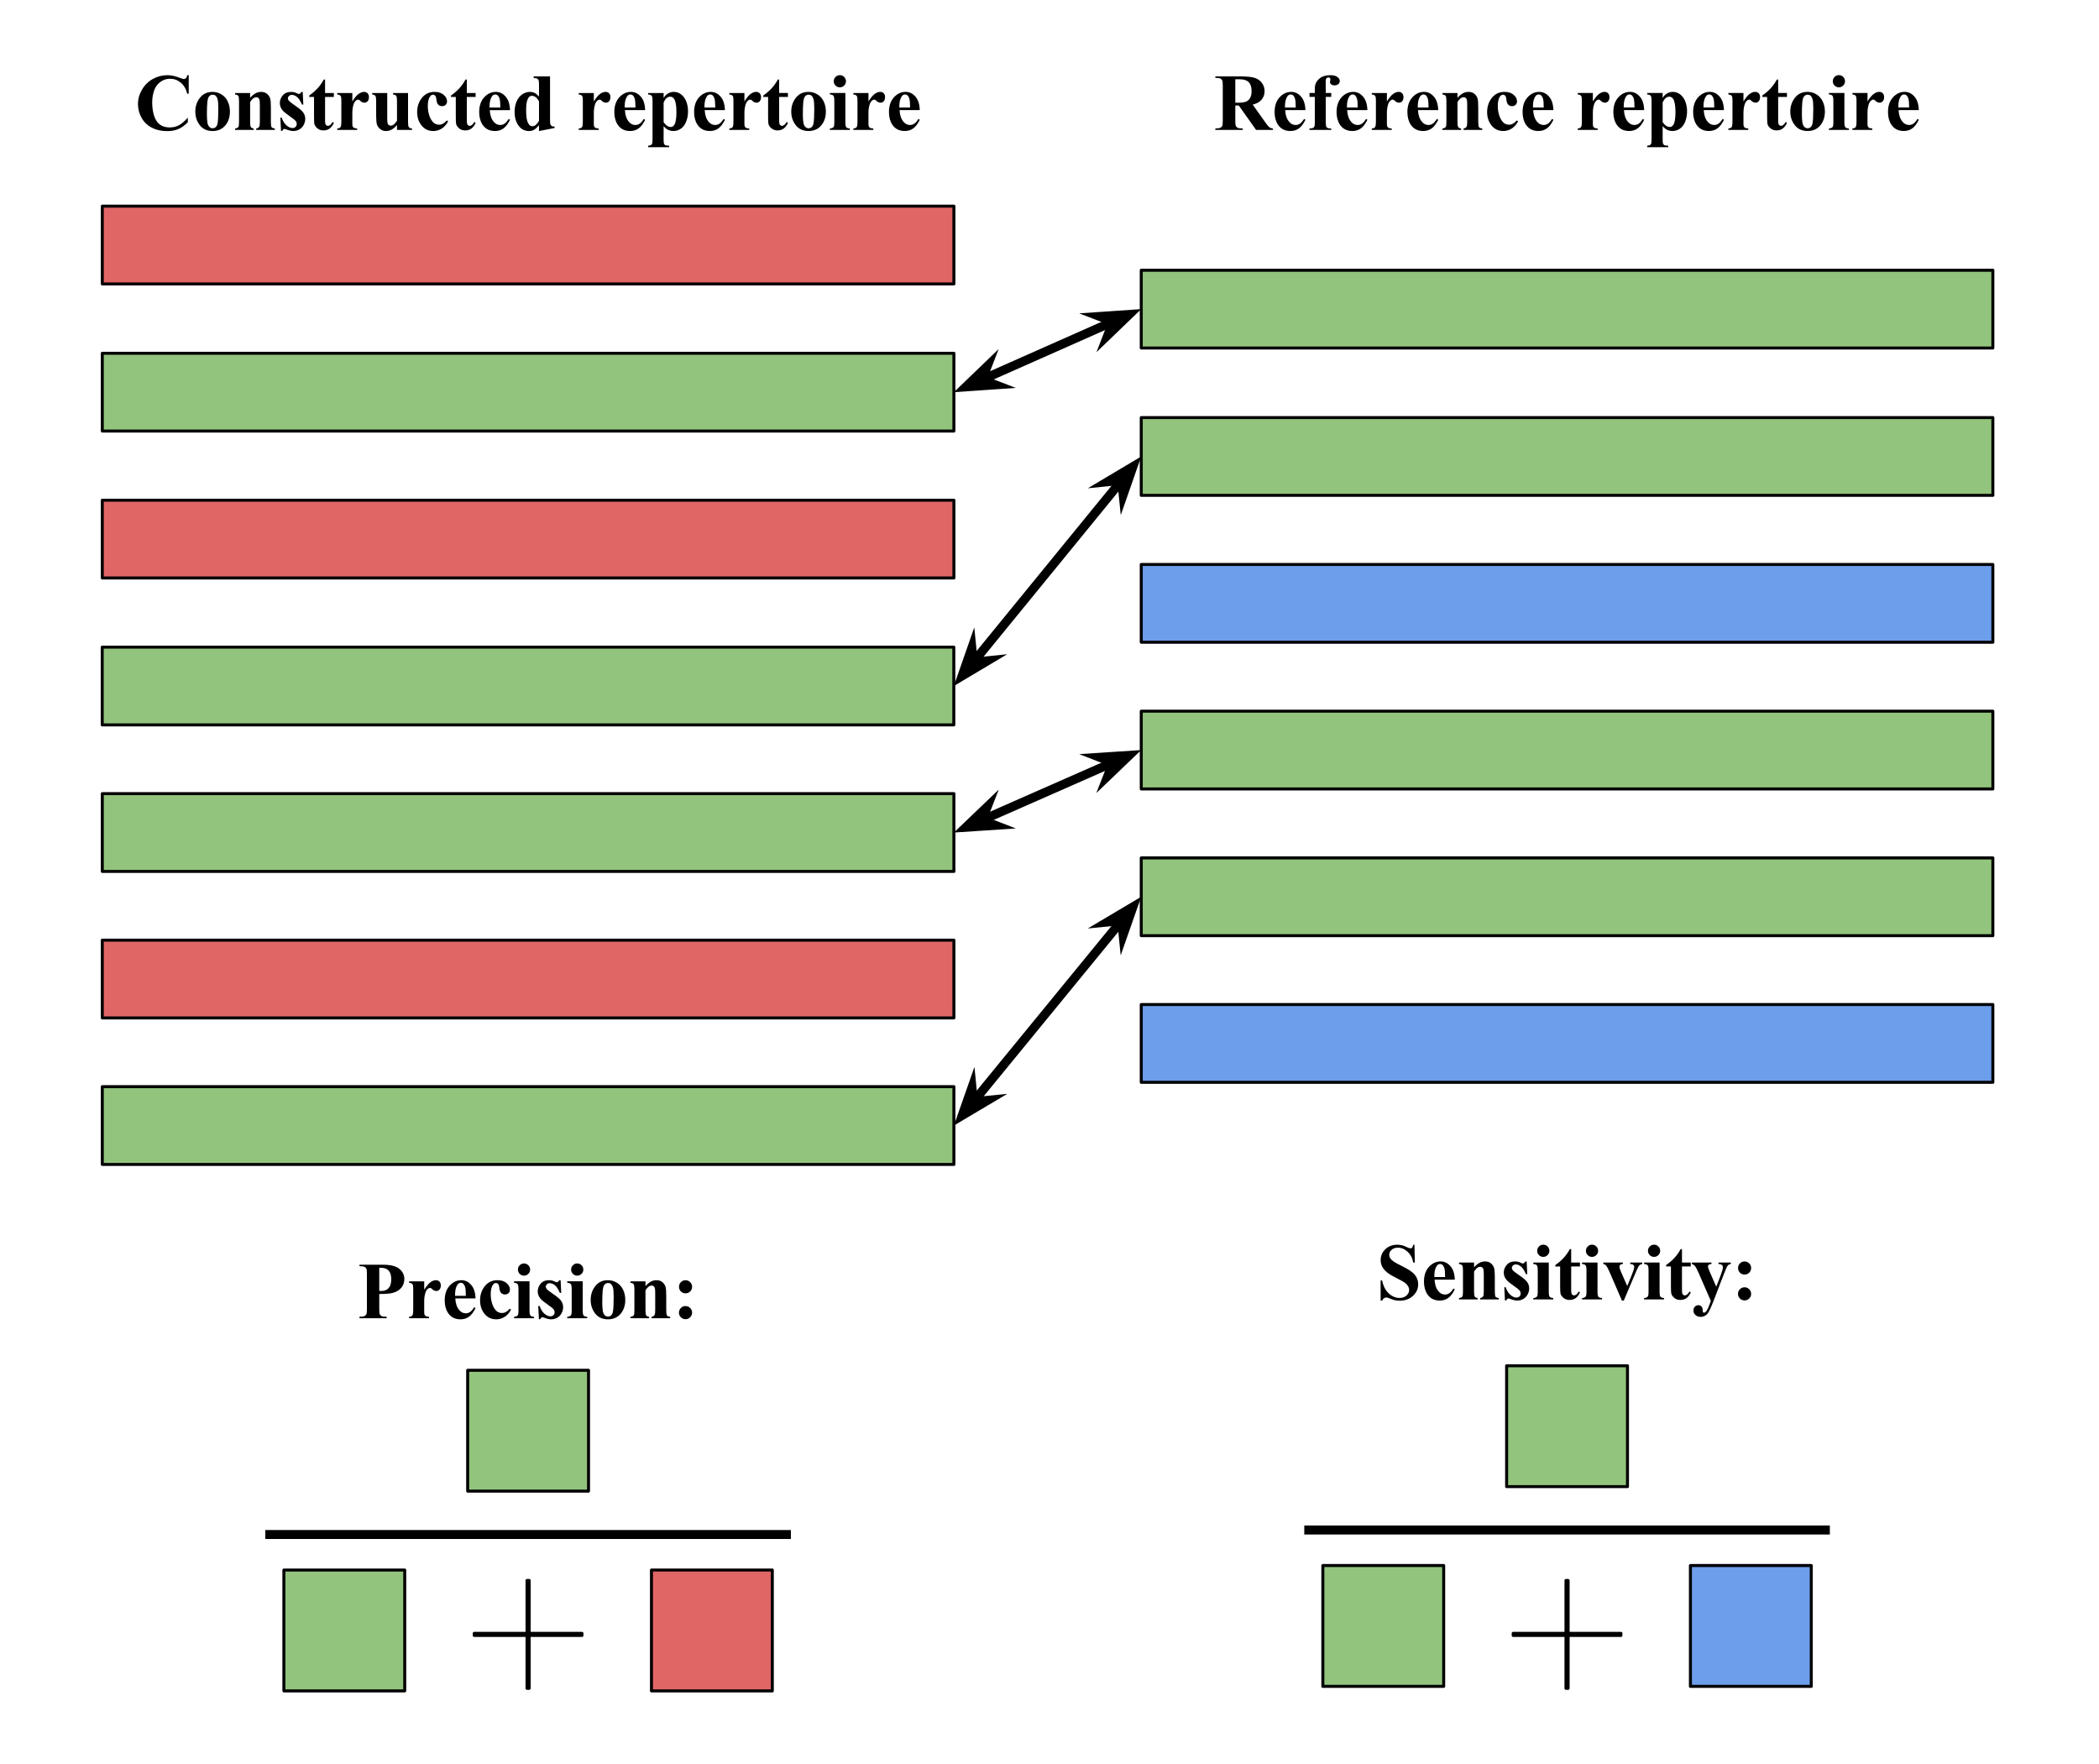 <?xml version="1.0" standalone="yes"?>

<svg version="1.1" viewBox="0.0 0.0 701.31 589.488" fill="none" stroke="none" stroke-linecap="square" stroke-miterlimit="10" xmlns="http://www.w3.org/2000/svg" xmlns:xlink="http://www.w3.org/1999/xlink"><clipPath id="p.0"><path d="m0 0l701.31 0l0 589.488l-701.31 0l0 -589.488z" clip-rule="nonzero"></path></clipPath><g clip-path="url(#p.0)"><path fill="#000000" fill-opacity="0.0" d="m0 0l701.31 0l0 589.488l-701.31 0z" fill-rule="evenodd"></path><path fill="#e06666" d="m34.178 68.875l284.535 0l0 25.984l-284.535 0z" fill-rule="evenodd"></path><path stroke="#000000" stroke-width="1.0" stroke-linejoin="round" stroke-linecap="butt" d="m34.178 68.875l284.535 0l0 25.984l-284.535 0z" fill-rule="evenodd"></path><path fill="#93c47d" d="m34.178 118.038l284.535 0l0 25.984l-284.535 0z" fill-rule="evenodd"></path><path stroke="#000000" stroke-width="1.0" stroke-linejoin="round" stroke-linecap="butt" d="m34.178 118.038l284.535 0l0 25.984l-284.535 0z" fill-rule="evenodd"></path><path fill="#e06666" d="m34.178 167.13l284.535 0l0 25.984l-284.535 0z" fill-rule="evenodd"></path><path stroke="#000000" stroke-width="1.0" stroke-linejoin="round" stroke-linecap="butt" d="m34.178 167.13l284.535 0l0 25.984l-284.535 0z" fill-rule="evenodd"></path><path fill="#93c47d" d="m34.15 216.222l284.535 0l0 25.984l-284.535 0z" fill-rule="evenodd"></path><path stroke="#000000" stroke-width="1.0" stroke-linejoin="round" stroke-linecap="butt" d="m34.15 216.222l284.535 0l0 25.984l-284.535 0z" fill-rule="evenodd"></path><path fill="#93c47d" d="m34.178 265.172l284.535 0l0 25.984l-284.535 0z" fill-rule="evenodd"></path><path stroke="#000000" stroke-width="1.0" stroke-linejoin="round" stroke-linecap="butt" d="m34.178 265.172l284.535 0l0 25.984l-284.535 0z" fill-rule="evenodd"></path><path fill="#e06666" d="m34.178 314.122l284.535 0l0 25.984l-284.535 0z" fill-rule="evenodd"></path><path stroke="#000000" stroke-width="1.0" stroke-linejoin="round" stroke-linecap="butt" d="m34.178 314.122l284.535 0l0 25.984l-284.535 0z" fill-rule="evenodd"></path><path fill="#93c47d" d="m34.178 363.072l284.535 0l0 25.984l-284.535 0z" fill-rule="evenodd"></path><path stroke="#000000" stroke-width="1.0" stroke-linejoin="round" stroke-linecap="butt" d="m34.178 363.072l284.535 0l0 25.984l-284.535 0z" fill-rule="evenodd"></path><path fill="#93c47d" d="m381.31 90.289l284.535 0l0 25.984l-284.535 0z" fill-rule="evenodd"></path><path stroke="#000000" stroke-width="1.0" stroke-linejoin="round" stroke-linecap="butt" d="m381.31 90.289l284.535 0l0 25.984l-284.535 0z" fill-rule="evenodd"></path><path fill="#93c47d" d="m381.31 139.52l284.535 0l0 25.984l-284.535 0z" fill-rule="evenodd"></path><path stroke="#000000" stroke-width="1.0" stroke-linejoin="round" stroke-linecap="butt" d="m381.31 139.52l284.535 0l0 25.984l-284.535 0z" fill-rule="evenodd"></path><path fill="#6d9eeb" d="m381.31 188.598l284.535 0l0 25.984l-284.535 0z" fill-rule="evenodd"></path><path stroke="#000000" stroke-width="1.0" stroke-linejoin="round" stroke-linecap="butt" d="m381.31 188.598l284.535 0l0 25.984l-284.535 0z" fill-rule="evenodd"></path><path fill="#93c47d" d="m381.31 237.617l284.535 0l0 25.984l-284.535 0z" fill-rule="evenodd"></path><path stroke="#000000" stroke-width="1.0" stroke-linejoin="round" stroke-linecap="butt" d="m381.31 237.617l284.535 0l0 25.984l-284.535 0z" fill-rule="evenodd"></path><path fill="#93c47d" d="m381.31 286.638l284.535 0l0 25.984l-284.535 0z" fill-rule="evenodd"></path><path stroke="#000000" stroke-width="1.0" stroke-linejoin="round" stroke-linecap="butt" d="m381.31 286.638l284.535 0l0 25.984l-284.535 0z" fill-rule="evenodd"></path><path fill="#6d9eeb" d="m381.31 335.63l284.535 0l0 25.984l-284.535 0z" fill-rule="evenodd"></path><path stroke="#000000" stroke-width="1.0" stroke-linejoin="round" stroke-linecap="butt" d="m381.31 335.63l284.535 0l0 25.984l-284.535 0z" fill-rule="evenodd"></path><path fill="#000000" fill-opacity="0.0" d="m34.15 16.543l284.535 0l0 34.52l-284.535 0z" fill-rule="evenodd"></path><path fill="#000000" d="m63.052 25.122l0 6.188l-0.5 0q-0.594 -2.422 -2.172 -3.703q-1.578 -1.297 -3.578 -1.297q-1.688 0 -3.078 0.969q-1.391 0.953 -2.047 2.5q-0.828 2.0 -0.828 4.438q0 2.391 0.609 4.375q0.609 1.969 1.891 2.984q1.297 1.0 3.359 1.0q1.688 0 3.078 -0.734q1.406 -0.75 2.969 -2.547l0 1.531q-1.5 1.578 -3.141 2.281q-1.625 0.703 -3.797 0.703q-2.859 0 -5.078 -1.141q-2.219 -1.156 -3.438 -3.297q-1.203 -2.156 -1.203 -4.578q0 -2.562 1.344 -4.844q1.344 -2.297 3.609 -3.562q2.281 -1.266 4.828 -1.266q1.891 0 3.984 0.812q1.219 0.469 1.547 0.469q0.422 0 0.734 -0.297q0.312 -0.312 0.406 -0.984l0.5 0zm7.953 5.578q1.609 0 2.984 0.844q1.391 0.828 2.109 2.359q0.719 1.531 0.719 3.344q0 2.625 -1.328 4.391q-1.609 2.141 -4.438 2.141q-2.781 0 -4.297 -1.953q-1.5 -1.953 -1.5 -4.531q0 -2.641 1.531 -4.609q1.547 -1.984 4.219 -1.984zm0.062 0.938q-0.672 0 -1.156 0.516q-0.484 0.5 -0.641 2.0q-0.141 1.5 -0.141 4.156q0 1.422 0.172 2.641q0.156 0.938 0.625 1.422q0.484 0.484 1.078 0.484q0.594 0 1.0 -0.328q0.516 -0.438 0.672 -1.25q0.266 -1.25 0.266 -5.062q0 -2.234 -0.25 -3.062q-0.25 -0.844 -0.734 -1.234q-0.344 -0.281 -0.891 -0.281zm12.5 -0.562l0 1.594q0.938 -1.031 1.812 -1.5q0.875 -0.469 1.875 -0.469q1.203 0 1.984 0.672q0.797 0.672 1.062 1.656q0.203 0.75 0.203 2.891l0 4.797q0 1.422 0.25 1.781q0.266 0.344 1.078 0.438l0 0.469l-6.234 0l0 -0.469q0.703 -0.094 1.0 -0.594q0.219 -0.328 0.219 -1.625l0 -5.484q0 -1.516 -0.125 -1.906q-0.109 -0.406 -0.406 -0.625q-0.281 -0.219 -0.609 -0.219q-1.141 0 -2.109 1.625l0 6.609q0 1.375 0.25 1.75q0.25 0.375 0.953 0.469l0 0.469l-6.234 0l0 -0.469q0.781 -0.078 1.109 -0.5q0.219 -0.297 0.219 -1.719l0 -6.969q0 -1.391 -0.266 -1.734q-0.25 -0.344 -1.062 -0.453l0 -0.484l5.031 0zm17.575 -0.344l0.203 4.203l-0.453 0q-0.812 -1.875 -1.672 -2.547q-0.859 -0.688 -1.719 -0.688q-0.547 0 -0.938 0.359q-0.375 0.359 -0.375 0.844q0 0.344 0.266 0.672q0.422 0.547 2.359 1.859q1.938 1.312 2.547 2.234q0.625 0.906 0.625 2.047q0 1.031 -0.516 2.016q-0.516 0.984 -1.453 1.516q-0.938 0.531 -2.062 0.531q-0.891 0 -2.359 -0.562q-0.406 -0.141 -0.547 -0.141q-0.438 0 -0.719 0.656l-0.438 0l-0.219 -4.422l0.453 0q0.594 1.734 1.625 2.609q1.031 0.859 1.969 0.859q0.625 0 1.016 -0.375q0.406 -0.391 0.406 -0.953q0 -0.625 -0.391 -1.078q-0.391 -0.469 -1.766 -1.406q-2.016 -1.406 -2.609 -2.141q-0.875 -1.078 -0.875 -2.391q0 -1.422 0.984 -2.578q0.984 -1.156 2.844 -1.156q1.0 0 1.938 0.5q0.359 0.188 0.578 0.188q0.234 0 0.375 -0.094q0.156 -0.094 0.469 -0.562l0.453 0zm7.467 -4.156l0 4.5l2.938 0l0 1.313l-2.938 0l0 7.594q0 1.078 0.094 1.391q0.109 0.297 0.359 0.5q0.25 0.188 0.453 0.188q0.859 0 1.625 -1.312l0.406 0.297q-1.078 2.531 -3.469 2.531q-1.172 0 -1.984 -0.656q-0.812 -0.656 -1.047 -1.453q-0.125 -0.453 -0.125 -2.422l0 -6.656l-1.609 0l0 -0.469q1.656 -1.172 2.828 -2.453q1.172 -1.297 2.031 -2.891l0.438 0zm9.111 4.5l0 2.797q1.219 -1.906 2.141 -2.531q0.922 -0.641 1.781 -0.641q0.734 0 1.172 0.469q0.453 0.453 0.453 1.281q0 0.875 -0.438 1.375q-0.422 0.484 -1.031 0.484q-0.703 0 -1.219 -0.453q-0.5 -0.453 -0.594 -0.5q-0.141 -0.078 -0.312 -0.078q-0.375 0 -0.719 0.297q-0.547 0.438 -0.812 1.266q-0.422 1.281 -0.422 2.828l0 2.828l0 0.75q0 0.75 0.094 0.953q0.156 0.359 0.469 0.531q0.312 0.156 1.047 0.203l0 0.469l-6.656 0l0 -0.469q0.812 -0.078 1.094 -0.453q0.281 -0.375 0.281 -1.984l0 -6.812q0 -1.047 -0.109 -1.344q-0.125 -0.375 -0.375 -0.531q-0.25 -0.172 -0.891 -0.25l0 -0.484l5.047 0zm18.613 0l0 9.656q0 1.406 0.266 1.766q0.266 0.344 1.062 0.438l0 0.469l-5.016 0l0 -1.641q-0.891 1.047 -1.781 1.531q-0.875 0.484 -1.969 0.484q-1.031 0 -1.844 -0.641q-0.812 -0.641 -1.094 -1.5q-0.281 -0.859 -0.281 -3.0l0 -4.891q0 -1.391 -0.266 -1.734q-0.25 -0.344 -1.062 -0.453l0 -0.484l5.031 0l0 8.422q0 1.328 0.125 1.719q0.125 0.375 0.391 0.578q0.266 0.188 0.625 0.188q0.469 0 0.859 -0.25q0.531 -0.344 1.266 -1.391l0 -6.594q0 -1.391 -0.266 -1.734q-0.25 -0.344 -1.062 -0.453l0 -0.484l5.016 0zm12.981 9.156l0.406 0.312q-0.875 1.641 -2.172 2.438q-1.297 0.797 -2.75 0.797q-2.469 0 -3.953 -1.859q-1.469 -1.859 -1.469 -4.469q0 -2.531 1.344 -4.438q1.625 -2.313 4.469 -2.313q1.906 0 3.031 0.969q1.141 0.969 1.141 2.156q0 0.75 -0.469 1.203q-0.453 0.438 -1.188 0.438q-0.781 0 -1.297 -0.516q-0.5 -0.516 -0.609 -1.828q-0.078 -0.828 -0.391 -1.156q-0.297 -0.328 -0.703 -0.328q-0.641 0 -1.078 0.672q-0.688 1.016 -0.688 3.109q0 1.734 0.547 3.328q0.562 1.578 1.516 2.359q0.734 0.562 1.719 0.562q0.641 0 1.219 -0.297q0.578 -0.297 1.375 -1.141zm6.659 -13.656l0 4.5l2.938 0l0 1.313l-2.938 0l0 7.594q0 1.078 0.094 1.391q0.109 0.297 0.359 0.5q0.25 0.188 0.453 0.188q0.859 0 1.625 -1.312l0.406 0.297q-1.078 2.531 -3.469 2.531q-1.172 0 -1.984 -0.656q-0.812 -0.656 -1.047 -1.453q-0.125 -0.453 -0.125 -2.422l0 -6.656l-1.609 0l0 -0.469q1.656 -1.172 2.828 -2.453q1.172 -1.297 2.031 -2.891l0.438 0zm14.424 10.219l-6.75 0q0.109 2.453 1.297 3.875q0.906 1.094 2.188 1.094q0.797 0 1.438 -0.438q0.656 -0.438 1.391 -1.594l0.438 0.297q-1.0 2.047 -2.219 2.906q-1.203 0.844 -2.797 0.844q-2.734 0 -4.156 -2.109q-1.125 -1.703 -1.125 -4.219q0 -3.094 1.656 -4.922q1.672 -1.828 3.922 -1.828q1.859 0 3.234 1.547q1.391 1.531 1.484 4.547zm-3.234 -0.875q0 -2.125 -0.234 -2.906q-0.234 -0.797 -0.719 -1.219q-0.281 -0.234 -0.734 -0.234q-0.688 0 -1.125 0.672q-0.781 1.172 -0.781 3.219l0 0.469l3.594 0zm16.613 -10.391l0 14.188q0 1.438 0.078 1.703q0.109 0.422 0.406 0.641q0.297 0.203 1.031 0.266l0 0.438l-5.203 1.016l0 -1.953q-0.938 1.125 -1.672 1.547q-0.734 0.406 -1.656 0.406q-2.359 0 -3.719 -2.109q-1.109 -1.719 -1.109 -4.219q0 -1.984 0.672 -3.562q0.688 -1.578 1.875 -2.375q1.203 -0.812 2.578 -0.812q0.875 0 1.562 0.344q0.688 0.344 1.469 1.203l0 -3.719q0 -1.406 -0.125 -1.703q-0.156 -0.375 -0.469 -0.562q-0.312 -0.188 -1.188 -0.188l0 -0.547l5.469 0zm-3.688 8.359q-0.969 -1.875 -2.391 -1.875q-0.484 0 -0.797 0.266q-0.484 0.406 -0.797 1.438q-0.312 1.031 -0.312 3.141q0 2.344 0.344 3.469q0.344 1.109 0.938 1.609q0.297 0.25 0.828 0.25q1.156 0 2.188 -1.812l0 -6.484zm18.317 -2.813l0 2.797q1.219 -1.906 2.141 -2.531q0.922 -0.641 1.781 -0.641q0.734 0 1.172 0.469q0.453 0.453 0.453 1.281q0 0.875 -0.438 1.375q-0.422 0.484 -1.031 0.484q-0.703 0 -1.219 -0.453q-0.5 -0.453 -0.594 -0.5q-0.141 -0.078 -0.312 -0.078q-0.375 0 -0.719 0.297q-0.547 0.438 -0.812 1.266q-0.422 1.281 -0.422 2.828l0 2.828l0 0.75q0 0.75 0.094 0.953q0.156 0.359 0.469 0.531q0.312 0.156 1.047 0.203l0 0.469l-6.656 0l0 -0.469q0.812 -0.078 1.094 -0.453q0.281 -0.375 0.281 -1.984l0 -6.812q0 -1.047 -0.109 -1.344q-0.125 -0.375 -0.375 -0.531q-0.25 -0.172 -0.891 -0.25l0 -0.484l5.047 0zm17.144 5.719l-6.75 0q0.109 2.453 1.297 3.875q0.906 1.094 2.188 1.094q0.797 0 1.438 -0.438q0.656 -0.438 1.391 -1.594l0.438 0.297q-1.0 2.047 -2.219 2.906q-1.203 0.844 -2.797 0.844q-2.734 0 -4.156 -2.109q-1.125 -1.703 -1.125 -4.219q0 -3.094 1.656 -4.922q1.672 -1.828 3.922 -1.828q1.859 0 3.234 1.547q1.391 1.531 1.484 4.547zm-3.234 -0.875q0 -2.125 -0.234 -2.906q-0.234 -0.797 -0.719 -1.219q-0.281 -0.234 -0.734 -0.234q-0.688 0 -1.125 0.672q-0.781 1.172 -0.781 3.219l0 0.469l3.594 0zm9.409 6.234l0 4.578q0 0.953 0.141 1.297q0.156 0.344 0.469 0.5q0.328 0.156 1.25 0.156l0 0.5l-7.031 0l0 -0.5q0.812 -0.016 1.219 -0.453q0.25 -0.312 0.25 -1.578l0 -13.0q0 -1.312 -0.297 -1.672q-0.297 -0.359 -1.172 -0.422l0 -0.484l5.172 0l0 1.625q0.641 -0.953 1.312 -1.375q0.969 -0.625 2.094 -0.625q1.359 0 2.469 0.859q1.125 0.859 1.703 2.375q0.578 1.5 0.578 3.25q0 1.875 -0.609 3.422q-0.594 1.547 -1.734 2.359q-1.141 0.812 -2.531 0.812q-1.016 0 -1.906 -0.453q-0.656 -0.344 -1.375 -1.172zm0 -1.328q1.125 1.609 2.422 1.609q0.703 0 1.172 -0.766q0.688 -1.094 0.688 -4.219q0 -3.188 -0.75 -4.359q-0.5 -0.781 -1.344 -0.781q-1.328 0 -2.188 1.938l0 6.578zm20.481 -4.031l-6.75 0q0.109 2.453 1.297 3.875q0.906 1.094 2.188 1.094q0.797 0 1.438 -0.438q0.656 -0.438 1.391 -1.594l0.438 0.297q-1.0 2.047 -2.219 2.906q-1.203 0.844 -2.797 0.844q-2.734 0 -4.156 -2.109q-1.125 -1.703 -1.125 -4.219q0 -3.094 1.656 -4.922q1.672 -1.828 3.922 -1.828q1.859 0 3.234 1.547q1.391 1.531 1.484 4.547zm-3.234 -0.875q0 -2.125 -0.234 -2.906q-0.234 -0.797 -0.719 -1.219q-0.281 -0.234 -0.734 -0.234q-0.688 0 -1.125 0.672q-0.781 1.172 -0.781 3.219l0 0.469l3.594 0zm9.753 -4.844l0 2.797q1.219 -1.906 2.141 -2.531q0.922 -0.641 1.781 -0.641q0.734 0 1.172 0.469q0.453 0.453 0.453 1.281q0 0.875 -0.438 1.375q-0.422 0.484 -1.031 0.484q-0.703 0 -1.219 -0.453q-0.5 -0.453 -0.594 -0.5q-0.141 -0.078 -0.312 -0.078q-0.375 0 -0.719 0.297q-0.547 0.438 -0.812 1.266q-0.422 1.281 -0.422 2.828l0 2.828l0 0.75q0 0.75 0.094 0.953q0.156 0.359 0.469 0.531q0.312 0.156 1.047 0.203l0 0.469l-6.656 0l0 -0.469q0.812 -0.078 1.094 -0.453q0.281 -0.375 0.281 -1.984l0 -6.812q0 -1.047 -0.109 -1.344q-0.125 -0.375 -0.375 -0.531q-0.25 -0.172 -0.891 -0.25l0 -0.484l5.047 0zm11.597 -4.5l0 4.5l2.938 0l0 1.313l-2.938 0l0 7.594q0 1.078 0.094 1.391q0.109 0.297 0.359 0.5q0.25 0.188 0.453 0.188q0.859 0 1.625 -1.312l0.406 0.297q-1.078 2.531 -3.469 2.531q-1.172 0 -1.984 -0.656q-0.812 -0.656 -1.047 -1.453q-0.125 -0.453 -0.125 -2.422l0 -6.656l-1.609 0l0 -0.469q1.656 -1.172 2.828 -2.453q1.172 -1.297 2.031 -2.891l0.438 0zm9.799 4.125q1.609 0 2.984 0.844q1.391 0.828 2.109 2.359q0.719 1.531 0.719 3.344q0 2.625 -1.328 4.391q-1.609 2.141 -4.438 2.141q-2.781 0 -4.297 -1.953q-1.5 -1.953 -1.5 -4.531q0 -2.641 1.531 -4.609q1.547 -1.984 4.219 -1.984zm0.062 0.938q-0.672 0 -1.156 0.516q-0.484 0.5 -0.641 2.0q-0.141 1.5 -0.141 4.156q0 1.422 0.172 2.641q0.156 0.938 0.625 1.422q0.484 0.484 1.078 0.484q0.594 0 1.0 -0.328q0.516 -0.438 0.672 -1.25q0.266 -1.25 0.266 -5.062q0 -2.234 -0.25 -3.062q-0.25 -0.844 -0.734 -1.234q-0.344 -0.281 -0.891 -0.281zm10.422 -6.531q0.859 0 1.453 0.609q0.594 0.594 0.594 1.438q0 0.844 -0.609 1.438q-0.594 0.594 -1.438 0.594q-0.844 0 -1.438 -0.594q-0.594 -0.594 -0.594 -1.438q0 -0.844 0.594 -1.438q0.594 -0.609 1.438 -0.609zm1.844 5.969l0 9.766q0 1.312 0.297 1.672q0.312 0.359 1.203 0.422l0 0.469l-6.672 0l0 -0.469q0.828 -0.031 1.219 -0.484q0.266 -0.297 0.266 -1.609l0 -7.188q0 -1.312 -0.312 -1.672q-0.297 -0.359 -1.172 -0.422l0 -0.484l5.172 0zm7.718 0l0 2.797q1.219 -1.906 2.141 -2.531q0.922 -0.641 1.781 -0.641q0.734 0 1.172 0.469q0.453 0.453 0.453 1.281q0 0.875 -0.438 1.375q-0.422 0.484 -1.031 0.484q-0.703 0 -1.219 -0.453q-0.5 -0.453 -0.594 -0.5q-0.141 -0.078 -0.312 -0.078q-0.375 0 -0.719 0.297q-0.547 0.438 -0.812 1.266q-0.422 1.281 -0.422 2.828l0 2.828l0 0.75q0 0.75 0.094 0.953q0.156 0.359 0.469 0.531q0.312 0.156 1.047 0.203l0 0.469l-6.656 0l0 -0.469q0.812 -0.078 1.094 -0.453q0.281 -0.375 0.281 -1.984l0 -6.812q0 -1.047 -0.109 -1.344q-0.125 -0.375 -0.375 -0.531q-0.25 -0.172 -0.891 -0.25l0 -0.484l5.047 0zm17.144 5.719l-6.75 0q0.109 2.453 1.297 3.875q0.906 1.094 2.188 1.094q0.797 0 1.438 -0.438q0.656 -0.438 1.391 -1.594l0.438 0.297q-1.0 2.047 -2.219 2.906q-1.203 0.844 -2.797 0.844q-2.734 0 -4.156 -2.109q-1.125 -1.703 -1.125 -4.219q0 -3.094 1.656 -4.922q1.672 -1.828 3.922 -1.828q1.859 0 3.234 1.547q1.391 1.531 1.484 4.547zm-3.234 -0.875q0 -2.125 -0.234 -2.906q-0.234 -0.797 -0.719 -1.219q-0.281 -0.234 -0.734 -0.234q-0.688 0 -1.125 0.672q-0.781 1.172 -0.781 3.219l0 0.469l3.594 0z" fill-rule="nonzero"></path><path fill="#000000" fill-opacity="0.0" d="m381.31 16.543l284.535 0l0 34.52l-284.535 0z" fill-rule="evenodd"></path><path fill="#000000" d="m412.736 35.263l0 5.0q0 1.453 0.172 1.828q0.188 0.375 0.625 0.609q0.453 0.219 1.688 0.219l0 0.484l-9.156 0l0 -0.484q1.234 0 1.672 -0.234q0.453 -0.234 0.625 -0.594q0.188 -0.375 0.188 -1.828l0 -11.594q0 -1.453 -0.188 -1.828q-0.172 -0.375 -0.625 -0.594q-0.438 -0.234 -1.672 -0.234l0 -0.484l8.312 0q3.234 0 4.734 0.453q1.516 0.438 2.453 1.656q0.953 1.203 0.953 2.812q0 1.984 -1.422 3.281q-0.906 0.812 -2.547 1.219l4.297 6.047q0.844 1.188 1.203 1.469q0.547 0.406 1.25 0.453l0 0.484l-5.625 0l-5.766 -8.141l-1.172 0zm0 -8.781l0 7.844l0.75 0q1.828 0 2.734 -0.328q0.922 -0.344 1.438 -1.219q0.516 -0.891 0.516 -2.297q0 -2.047 -0.953 -3.016q-0.953 -0.984 -3.078 -0.984l-1.406 0zm23.422 10.313l-6.75 0q0.109 2.453 1.297 3.875q0.906 1.094 2.188 1.094q0.797 0 1.438 -0.438q0.656 -0.438 1.391 -1.594l0.438 0.297q-1.0 2.047 -2.219 2.906q-1.203 0.844 -2.797 0.844q-2.734 0 -4.156 -2.109q-1.125 -1.703 -1.125 -4.219q0 -3.094 1.656 -4.922q1.672 -1.828 3.922 -1.828q1.859 0 3.234 1.547q1.391 1.531 1.484 4.547zm-3.234 -0.875q0 -2.125 -0.234 -2.906q-0.234 -0.797 -0.719 -1.219q-0.281 -0.234 -0.734 -0.234q-0.688 0 -1.125 0.672q-0.781 1.172 -0.781 3.219l0 0.469l3.594 0zm10.034 -3.547l0 8.547q0 1.25 0.266 1.562q0.422 0.484 1.562 0.453l0 0.469l-7.266 0l0 -0.469q0.828 -0.016 1.172 -0.188q0.359 -0.188 0.484 -0.5q0.125 -0.328 0.125 -1.328l0 -8.547l-1.781 0l0 -1.297l1.781 0l0 -0.906l0 -0.625q0 -1.891 1.391 -3.156q1.391 -1.266 3.766 -1.266q1.609 0 2.391 0.609q0.797 0.594 0.797 1.344q0 0.594 -0.5 1.031q-0.484 0.422 -1.281 0.422q-0.688 0 -1.094 -0.344q-0.406 -0.359 -0.406 -0.797q0 -0.125 0.094 -0.484q0.047 -0.234 0.047 -0.422q0 -0.281 -0.156 -0.422q-0.219 -0.188 -0.516 -0.188q-0.391 0 -0.656 0.312q-0.25 0.312 -0.25 1.016l0.031 2.312l0 1.562l1.828 0l0 1.297l-1.828 0zm13.908 4.422l-6.75 0q0.109 2.453 1.297 3.875q0.906 1.094 2.188 1.094q0.797 0 1.438 -0.438q0.656 -0.438 1.391 -1.594l0.438 0.297q-1.0 2.047 -2.219 2.906q-1.203 0.844 -2.797 0.844q-2.734 0 -4.156 -2.109q-1.125 -1.703 -1.125 -4.219q0 -3.094 1.656 -4.922q1.672 -1.828 3.922 -1.828q1.859 0 3.234 1.547q1.391 1.531 1.484 4.547zm-3.234 -0.875q0 -2.125 -0.234 -2.906q-0.234 -0.797 -0.719 -1.219q-0.281 -0.234 -0.734 -0.234q-0.688 0 -1.125 0.672q-0.781 1.172 -0.781 3.219l0 0.469l3.594 0zm9.753 -4.844l0 2.797q1.219 -1.906 2.141 -2.531q0.922 -0.641 1.781 -0.641q0.734 0 1.172 0.469q0.453 0.453 0.453 1.281q0 0.875 -0.438 1.375q-0.422 0.484 -1.031 0.484q-0.703 0 -1.219 -0.453q-0.5 -0.453 -0.594 -0.5q-0.141 -0.078 -0.312 -0.078q-0.375 0 -0.719 0.297q-0.547 0.438 -0.812 1.266q-0.422 1.281 -0.422 2.828l0 2.828l0 0.75q0 0.75 0.094 0.953q0.156 0.359 0.469 0.531q0.312 0.156 1.047 0.203l0 0.469l-6.656 0l0 -0.469q0.812 -0.078 1.094 -0.453q0.281 -0.375 0.281 -1.984l0 -6.812q0 -1.047 -0.109 -1.344q-0.125 -0.375 -0.375 -0.531q-0.25 -0.172 -0.891 -0.25l0 -0.484l5.047 0zm17.144 5.719l-6.75 0q0.109 2.453 1.297 3.875q0.906 1.094 2.188 1.094q0.797 0 1.438 -0.438q0.656 -0.438 1.391 -1.594l0.438 0.297q-1.0 2.047 -2.219 2.906q-1.203 0.844 -2.797 0.844q-2.734 0 -4.156 -2.109q-1.125 -1.703 -1.125 -4.219q0 -3.094 1.656 -4.922q1.672 -1.828 3.922 -1.828q1.859 0 3.234 1.547q1.391 1.531 1.484 4.547zm-3.234 -0.875q0 -2.125 -0.234 -2.906q-0.234 -0.797 -0.719 -1.219q-0.281 -0.234 -0.734 -0.234q-0.688 0 -1.125 0.672q-0.781 1.172 -0.781 3.219l0 0.469l3.594 0zm9.675 -4.844l0 1.594q0.938 -1.031 1.812 -1.5q0.875 -0.469 1.875 -0.469q1.203 0 1.984 0.672q0.797 0.672 1.062 1.656q0.203 0.75 0.203 2.891l0 4.797q0 1.422 0.25 1.781q0.266 0.344 1.078 0.438l0 0.469l-6.234 0l0 -0.469q0.703 -0.094 1.0 -0.594q0.219 -0.328 0.219 -1.625l0 -5.484q0 -1.516 -0.125 -1.906q-0.109 -0.406 -0.406 -0.625q-0.281 -0.219 -0.609 -0.219q-1.141 0 -2.109 1.625l0 6.609q0 1.375 0.25 1.75q0.25 0.375 0.953 0.469l0 0.469l-6.234 0l0 -0.469q0.781 -0.078 1.109 -0.5q0.219 -0.297 0.219 -1.719l0 -6.969q0 -1.391 -0.266 -1.734q-0.25 -0.344 -1.062 -0.453l0 -0.484l5.031 0zm19.841 9.156l0.406 0.312q-0.875 1.641 -2.172 2.438q-1.297 0.797 -2.75 0.797q-2.469 0 -3.953 -1.859q-1.469 -1.859 -1.469 -4.469q0 -2.531 1.344 -4.438q1.625 -2.313 4.469 -2.313q1.906 0 3.031 0.969q1.141 0.969 1.141 2.156q0 0.75 -0.469 1.203q-0.453 0.438 -1.188 0.438q-0.781 0 -1.297 -0.516q-0.5 -0.516 -0.609 -1.828q-0.078 -0.828 -0.391 -1.156q-0.297 -0.328 -0.703 -0.328q-0.641 0 -1.078 0.672q-0.688 1.016 -0.688 3.109q0 1.734 0.547 3.328q0.562 1.578 1.516 2.359q0.734 0.562 1.719 0.562q0.641 0 1.219 -0.297q0.578 -0.297 1.375 -1.141zm12.206 -3.438l-6.75 0q0.109 2.453 1.297 3.875q0.906 1.094 2.188 1.094q0.797 0 1.438 -0.438q0.656 -0.438 1.391 -1.594l0.438 0.297q-1.0 2.047 -2.219 2.906q-1.203 0.844 -2.797 0.844q-2.734 0 -4.156 -2.109q-1.125 -1.703 -1.125 -4.219q0 -3.094 1.656 -4.922q1.672 -1.828 3.922 -1.828q1.859 0 3.234 1.547q1.391 1.531 1.484 4.547zm-3.234 -0.875q0 -2.125 -0.234 -2.906q-0.234 -0.797 -0.719 -1.219q-0.281 -0.234 -0.734 -0.234q-0.688 0 -1.125 0.672q-0.781 1.172 -0.781 3.219l0 0.469l3.594 0zm16.417 -4.844l0 2.797q1.219 -1.906 2.141 -2.531q0.922 -0.641 1.781 -0.641q0.734 0 1.172 0.469q0.453 0.453 0.453 1.281q0 0.875 -0.438 1.375q-0.422 0.484 -1.031 0.484q-0.703 0 -1.219 -0.453q-0.5 -0.453 -0.594 -0.5q-0.141 -0.078 -0.312 -0.078q-0.375 0 -0.719 0.297q-0.547 0.438 -0.812 1.266q-0.422 1.281 -0.422 2.828l0 2.828l0 0.75q0 0.75 0.094 0.953q0.156 0.359 0.469 0.531q0.312 0.156 1.047 0.203l0 0.469l-6.656 0l0 -0.469q0.812 -0.078 1.094 -0.453q0.281 -0.375 0.281 -1.984l0 -6.812q0 -1.047 -0.109 -1.344q-0.125 -0.375 -0.375 -0.531q-0.25 -0.172 -0.891 -0.25l0 -0.484l5.047 0zm17.144 5.719l-6.75 0q0.109 2.453 1.297 3.875q0.906 1.094 2.188 1.094q0.797 0 1.438 -0.438q0.656 -0.438 1.391 -1.594l0.438 0.297q-1.0 2.047 -2.219 2.906q-1.203 0.844 -2.797 0.844q-2.734 0 -4.156 -2.109q-1.125 -1.703 -1.125 -4.219q0 -3.094 1.656 -4.922q1.672 -1.828 3.922 -1.828q1.859 0 3.234 1.547q1.391 1.531 1.484 4.547zm-3.234 -0.875q0 -2.125 -0.234 -2.906q-0.234 -0.797 -0.719 -1.219q-0.281 -0.234 -0.734 -0.234q-0.688 0 -1.125 0.672q-0.781 1.172 -0.781 3.219l0 0.469l3.594 0zm9.409 6.234l0 4.578q0 0.953 0.141 1.297q0.156 0.344 0.469 0.5q0.328 0.156 1.25 0.156l0 0.5l-7.031 0l0 -0.5q0.812 -0.016 1.219 -0.453q0.25 -0.312 0.25 -1.578l0 -13.0q0 -1.312 -0.297 -1.672q-0.297 -0.359 -1.172 -0.422l0 -0.484l5.172 0l0 1.625q0.641 -0.953 1.312 -1.375q0.969 -0.625 2.094 -0.625q1.359 0 2.469 0.859q1.125 0.859 1.703 2.375q0.578 1.5 0.578 3.25q0 1.875 -0.609 3.422q-0.594 1.547 -1.734 2.359q-1.141 0.812 -2.531 0.812q-1.016 0 -1.906 -0.453q-0.656 -0.344 -1.375 -1.172zm0 -1.328q1.125 1.609 2.422 1.609q0.703 0 1.172 -0.766q0.688 -1.094 0.688 -4.219q0 -3.188 -0.75 -4.359q-0.5 -0.781 -1.344 -0.781q-1.328 0 -2.188 1.938l0 6.578zm20.481 -4.031l-6.75 0q0.109 2.453 1.297 3.875q0.906 1.094 2.188 1.094q0.797 0 1.438 -0.438q0.656 -0.438 1.391 -1.594l0.438 0.297q-1.0 2.047 -2.219 2.906q-1.203 0.844 -2.797 0.844q-2.734 0 -4.156 -2.109q-1.125 -1.703 -1.125 -4.219q0 -3.094 1.656 -4.922q1.672 -1.828 3.922 -1.828q1.859 0 3.234 1.547q1.391 1.531 1.484 4.547zm-3.234 -0.875q0 -2.125 -0.234 -2.906q-0.234 -0.797 -0.719 -1.219q-0.281 -0.234 -0.734 -0.234q-0.688 0 -1.125 0.672q-0.781 1.172 -0.781 3.219l0 0.469l3.594 0zm9.753 -4.844l0 2.797q1.219 -1.906 2.141 -2.531q0.922 -0.641 1.781 -0.641q0.734 0 1.172 0.469q0.453 0.453 0.453 1.281q0 0.875 -0.438 1.375q-0.422 0.484 -1.031 0.484q-0.703 0 -1.219 -0.453q-0.5 -0.453 -0.594 -0.5q-0.141 -0.078 -0.312 -0.078q-0.375 0 -0.719 0.297q-0.547 0.438 -0.812 1.266q-0.422 1.281 -0.422 2.828l0 2.828l0 0.75q0 0.75 0.094 0.953q0.156 0.359 0.469 0.531q0.312 0.156 1.047 0.203l0 0.469l-6.656 0l0 -0.469q0.812 -0.078 1.094 -0.453q0.281 -0.375 0.281 -1.984l0 -6.812q0 -1.047 -0.109 -1.344q-0.125 -0.375 -0.375 -0.531q-0.25 -0.172 -0.891 -0.25l0 -0.484l5.047 0zm11.597 -4.5l0 4.5l2.938 0l0 1.313l-2.938 0l0 7.594q0 1.078 0.094 1.391q0.109 0.297 0.359 0.5q0.25 0.188 0.453 0.188q0.859 0 1.625 -1.312l0.406 0.297q-1.078 2.531 -3.469 2.531q-1.172 0 -1.984 -0.656q-0.812 -0.656 -1.047 -1.453q-0.125 -0.453 -0.125 -2.422l0 -6.656l-1.609 0l0 -0.469q1.656 -1.172 2.828 -2.453q1.172 -1.297 2.031 -2.891l0.438 0zm9.799 4.125q1.609 0 2.984 0.844q1.391 0.828 2.109 2.359q0.719 1.531 0.719 3.344q0 2.625 -1.328 4.391q-1.609 2.141 -4.438 2.141q-2.781 0 -4.297 -1.953q-1.5 -1.953 -1.5 -4.531q0 -2.641 1.531 -4.609q1.547 -1.984 4.219 -1.984zm0.062 0.938q-0.672 0 -1.156 0.516q-0.484 0.5 -0.641 2.0q-0.141 1.5 -0.141 4.156q0 1.422 0.172 2.641q0.156 0.938 0.625 1.422q0.484 0.484 1.078 0.484q0.594 0 1.0 -0.328q0.516 -0.438 0.672 -1.25q0.266 -1.25 0.266 -5.062q0 -2.234 -0.25 -3.062q-0.25 -0.844 -0.734 -1.234q-0.344 -0.281 -0.891 -0.281zm10.422 -6.531q0.859 0 1.453 0.609q0.594 0.594 0.594 1.438q0 0.844 -0.609 1.438q-0.594 0.594 -1.438 0.594q-0.844 0 -1.438 -0.594q-0.594 -0.594 -0.594 -1.438q0 -0.844 0.594 -1.438q0.594 -0.609 1.438 -0.609zm1.844 5.969l0 9.766q0 1.312 0.297 1.672q0.312 0.359 1.203 0.422l0 0.469l-6.672 0l0 -0.469q0.828 -0.031 1.219 -0.484q0.266 -0.297 0.266 -1.609l0 -7.188q0 -1.312 -0.312 -1.672q-0.297 -0.359 -1.172 -0.422l0 -0.484l5.172 0zm7.718 0l0 2.797q1.219 -1.906 2.141 -2.531q0.922 -0.641 1.781 -0.641q0.734 0 1.172 0.469q0.453 0.453 0.453 1.281q0 0.875 -0.438 1.375q-0.422 0.484 -1.031 0.484q-0.703 0 -1.219 -0.453q-0.5 -0.453 -0.594 -0.5q-0.141 -0.078 -0.312 -0.078q-0.375 0 -0.719 0.297q-0.547 0.438 -0.812 1.266q-0.422 1.281 -0.422 2.828l0 2.828l0 0.75q0 0.75 0.094 0.953q0.156 0.359 0.469 0.531q0.312 0.156 1.047 0.203l0 0.469l-6.656 0l0 -0.469q0.812 -0.078 1.094 -0.453q0.281 -0.375 0.281 -1.984l0 -6.812q0 -1.047 -0.109 -1.344q-0.125 -0.375 -0.375 -0.531q-0.25 -0.172 -0.891 -0.25l0 -0.484l5.047 0zm17.144 5.719l-6.75 0q0.109 2.453 1.297 3.875q0.906 1.094 2.188 1.094q0.797 0 1.438 -0.438q0.656 -0.438 1.391 -1.594l0.438 0.297q-1.0 2.047 -2.219 2.906q-1.203 0.844 -2.797 0.844q-2.734 0 -4.156 -2.109q-1.125 -1.703 -1.125 -4.219q0 -3.094 1.656 -4.922q1.672 -1.828 3.922 -1.828q1.859 0 3.234 1.547q1.391 1.531 1.484 4.547zm-3.234 -0.875q0 -2.125 -0.234 -2.906q-0.234 -0.797 -0.719 -1.219q-0.281 -0.234 -0.734 -0.234q-0.688 0 -1.125 0.672q-0.781 1.172 -0.781 3.219l0 0.469l3.594 0z" fill-rule="nonzero"></path><path fill="#000000" fill-opacity="0.0" d="m318.714 131.03l62.583 -27.748" fill-rule="evenodd"></path><path stroke="#000000" stroke-width="3.0" stroke-linejoin="round" stroke-linecap="butt" d="m328.113 126.863l43.785 -19.413" fill-rule="evenodd"></path><path fill="#000000" stroke="#000000" stroke-width="3.0" stroke-linecap="butt" d="m328.113 126.863l1.717 -4.452l-7.106 6.841l9.841 -0.673z" fill-rule="evenodd"></path><path fill="#000000" stroke="#000000" stroke-width="3.0" stroke-linecap="butt" d="m371.898 107.449l-1.717 4.452l7.106 -6.841l-9.841 0.673z" fill-rule="evenodd"></path><path fill="#000000" fill-opacity="0.0" d="m318.685 229.214l62.614 -76.693" fill-rule="evenodd"></path><path stroke="#000000" stroke-width="3.0" stroke-linejoin="round" stroke-linecap="butt" d="m325.187 221.25l49.61 -60.765" fill-rule="evenodd"></path><path fill="#000000" stroke="#000000" stroke-width="3.0" stroke-linecap="butt" d="m325.187 221.25l-0.48 -4.747l-3.249 9.314l8.476 -5.047z" fill-rule="evenodd"></path><path fill="#000000" stroke="#000000" stroke-width="3.0" stroke-linecap="butt" d="m374.797 160.485l0.48 4.747l3.249 -9.314l-8.476 5.047z" fill-rule="evenodd"></path><path fill="#000000" fill-opacity="0.0" d="m318.714 278.164l62.583 -27.559" fill-rule="evenodd"></path><path stroke="#000000" stroke-width="3.0" stroke-linejoin="round" stroke-linecap="butt" d="m328.123 274.021l43.764 -19.272" fill-rule="evenodd"></path><path fill="#000000" stroke="#000000" stroke-width="3.0" stroke-linecap="butt" d="m328.123 274.021l1.728 -4.447l-7.124 6.823l9.843 -0.648z" fill-rule="evenodd"></path><path fill="#000000" stroke="#000000" stroke-width="3.0" stroke-linecap="butt" d="m371.887 254.749l-1.728 4.447l7.124 -6.823l-9.843 0.648z" fill-rule="evenodd"></path><path fill="#000000" fill-opacity="0.0" d="m318.714 376.064l62.583 -76.441" fill-rule="evenodd"></path><path stroke="#000000" stroke-width="3.0" stroke-linejoin="round" stroke-linecap="butt" d="m325.227 368.109l49.557 -60.531" fill-rule="evenodd"></path><path fill="#000000" stroke="#000000" stroke-width="3.0" stroke-linecap="butt" d="m325.227 368.109l-0.473 -4.748l-3.261 9.309l8.482 -5.035z" fill-rule="evenodd"></path><path fill="#000000" stroke="#000000" stroke-width="3.0" stroke-linecap="butt" d="m374.784 307.579l0.473 4.748l3.261 -9.309l-8.482 5.035z" fill-rule="evenodd"></path><path fill="#93c47d" d="m156.257 457.832l40.378 0l0 40.378l-40.378 0z" fill-rule="evenodd"></path><path stroke="#000000" stroke-width="1.0" stroke-linejoin="round" stroke-linecap="butt" d="m156.257 457.832l40.378 0l0 40.378l-40.378 0z" fill-rule="evenodd"></path><path fill="#000000" fill-opacity="0.0" d="m90.147 512.709l172.598 0" fill-rule="evenodd"></path><path stroke="#000000" stroke-width="3.0" stroke-linejoin="round" stroke-linecap="butt" d="m90.147 512.709l172.598 0" fill-rule="evenodd"></path><path fill="#93c47d" d="m94.85 524.575l40.378 0l0 40.378l-40.378 0z" fill-rule="evenodd"></path><path stroke="#000000" stroke-width="1.0" stroke-linejoin="round" stroke-linecap="butt" d="m94.85 524.575l40.378 0l0 40.378l-40.378 0z" fill-rule="evenodd"></path><path fill="#e06666" d="m217.664 524.575l40.378 0l0 40.378l-40.378 0z" fill-rule="evenodd"></path><path stroke="#000000" stroke-width="1.0" stroke-linejoin="round" stroke-linecap="butt" d="m217.664 524.575l40.378 0l0 40.378l-40.378 0z" fill-rule="evenodd"></path><path fill="#cfe2f3" d="m158.45 545.722l17.638 0l0 -17.661l0.716 0l0 17.661l17.638 0l0 0.716l-17.638 0l0 17.661l-0.716 0l0 -17.661l-17.638 0z" fill-rule="evenodd"></path><path stroke="#000000" stroke-width="1.0" stroke-linejoin="round" stroke-linecap="butt" d="m158.45 545.722l17.638 0l0 -17.661l0.716 0l0 17.661l17.638 0l0 0.716l-17.638 0l0 17.661l-0.716 0l0 -17.661l-17.638 0z" fill-rule="evenodd"></path><path fill="#93c47d" d="m503.388 456.324l40.378 0l0 40.378l-40.378 0z" fill-rule="evenodd"></path><path stroke="#000000" stroke-width="1.0" stroke-linejoin="round" stroke-linecap="butt" d="m503.388 456.324l40.378 0l0 40.378l-40.378 0z" fill-rule="evenodd"></path><path fill="#000000" fill-opacity="0.0" d="m437.278 511.201l172.598 0" fill-rule="evenodd"></path><path stroke="#000000" stroke-width="3.0" stroke-linejoin="round" stroke-linecap="butt" d="m437.278 511.201l172.598 0" fill-rule="evenodd"></path><path fill="#93c47d" d="m441.982 523.067l40.378 0l0 40.378l-40.378 0z" fill-rule="evenodd"></path><path stroke="#000000" stroke-width="1.0" stroke-linejoin="round" stroke-linecap="butt" d="m441.982 523.067l40.378 0l0 40.378l-40.378 0z" fill-rule="evenodd"></path><path fill="#6d9eeb" d="m564.795 523.067l40.378 0l0 40.378l-40.378 0z" fill-rule="evenodd"></path><path stroke="#000000" stroke-width="1.0" stroke-linejoin="round" stroke-linecap="butt" d="m564.795 523.067l40.378 0l0 40.378l-40.378 0z" fill-rule="evenodd"></path><path fill="#000000" fill-opacity="0.0" d="m34.15 413.575l284.535 0l0 34.52l-284.535 0z" fill-rule="evenodd"></path><path fill="#000000" d="m126.718 432.341l0 4.953q0 1.453 0.172 1.828q0.172 0.375 0.625 0.609q0.469 0.219 1.672 0.219l0 0.484l-9.078 0l0 -0.484q1.234 0 1.672 -0.234q0.453 -0.234 0.625 -0.594q0.188 -0.375 0.188 -1.828l0 -11.594q0 -1.453 -0.188 -1.828q-0.172 -0.375 -0.625 -0.594q-0.453 -0.234 -1.672 -0.234l0 -0.484l7.797 0q3.844 0 5.516 1.375q1.672 1.359 1.672 3.422q0 1.734 -1.078 2.984q-1.078 1.234 -2.984 1.688q-1.266 0.312 -4.313 0.312zm0 -8.75l0 7.719q0.422 0.031 0.656 0.031q1.609 0 2.469 -0.953q0.875 -0.969 0.875 -2.969q0 -1.984 -0.875 -2.906q-0.859 -0.922 -2.594 -0.922l-0.531 0zm15.017 4.516l0 2.797q1.219 -1.906 2.141 -2.531q0.922 -0.641 1.781 -0.641q0.734 0 1.172 0.469q0.453 0.453 0.453 1.281q0 0.875 -0.438 1.375q-0.422 0.484 -1.031 0.484q-0.703 0 -1.219 -0.453q-0.5 -0.453 -0.594 -0.5q-0.141 -0.078 -0.312 -0.078q-0.375 0 -0.719 0.297q-0.547 0.438 -0.812 1.266q-0.422 1.281 -0.422 2.828l0 2.828l0 0.75q0 0.75 0.094 0.953q0.156 0.359 0.469 0.531q0.312 0.156 1.047 0.203l0 0.469l-6.656 0l0 -0.469q0.812 -0.078 1.094 -0.453q0.281 -0.375 0.281 -1.984l0 -6.812q0 -1.047 -0.109 -1.344q-0.125 -0.375 -0.375 -0.531q-0.25 -0.172 -0.891 -0.25l0 -0.484l5.047 0zm17.144 5.719l-6.75 0q0.109 2.453 1.297 3.875q0.906 1.094 2.188 1.094q0.797 0 1.438 -0.438q0.656 -0.438 1.391 -1.594l0.438 0.297q-1.0 2.047 -2.219 2.906q-1.203 0.844 -2.797 0.844q-2.734 0 -4.156 -2.109q-1.125 -1.703 -1.125 -4.219q0 -3.094 1.656 -4.922q1.672 -1.828 3.922 -1.828q1.859 0 3.234 1.547q1.391 1.531 1.484 4.547zm-3.234 -0.875q0 -2.125 -0.234 -2.906q-0.234 -0.797 -0.719 -1.219q-0.281 -0.234 -0.734 -0.234q-0.688 0 -1.125 0.672q-0.781 1.172 -0.781 3.219l0 0.469l3.594 0zm14.691 4.312l0.406 0.312q-0.875 1.641 -2.172 2.438q-1.297 0.797 -2.75 0.797q-2.469 0 -3.953 -1.859q-1.469 -1.859 -1.469 -4.469q0 -2.531 1.344 -4.438q1.625 -2.312 4.469 -2.312q1.906 0 3.031 0.969q1.141 0.969 1.141 2.156q0 0.75 -0.469 1.203q-0.453 0.438 -1.188 0.438q-0.781 0 -1.297 -0.516q-0.5 -0.516 -0.609 -1.828q-0.078 -0.828 -0.391 -1.156q-0.297 -0.328 -0.703 -0.328q-0.641 0 -1.078 0.672q-0.688 1.016 -0.688 3.109q0 1.734 0.547 3.328q0.562 1.578 1.516 2.359q0.734 0.562 1.719 0.562q0.641 0 1.219 -0.297q0.578 -0.297 1.375 -1.141zm4.738 -15.125q0.859 0 1.453 0.609q0.594 0.594 0.594 1.438q0 0.844 -0.609 1.438q-0.594 0.594 -1.438 0.594q-0.844 0 -1.438 -0.594q-0.594 -0.594 -0.594 -1.438q0 -0.844 0.594 -1.438q0.594 -0.609 1.438 -0.609zm1.844 5.969l0 9.766q0 1.312 0.297 1.672q0.312 0.359 1.203 0.422l0 0.469l-6.672 0l0 -0.469q0.828 -0.031 1.219 -0.484q0.266 -0.297 0.266 -1.609l0 -7.188q0 -1.312 -0.312 -1.672q-0.297 -0.359 -1.172 -0.422l0 -0.484l5.172 0zm10.39 -0.344l0.203 4.203l-0.453 0q-0.812 -1.875 -1.672 -2.547q-0.859 -0.688 -1.719 -0.688q-0.547 0 -0.938 0.359q-0.375 0.359 -0.375 0.844q0 0.344 0.266 0.672q0.422 0.547 2.359 1.859q1.938 1.312 2.547 2.234q0.625 0.906 0.625 2.047q0 1.031 -0.516 2.016q-0.516 0.984 -1.453 1.516q-0.938 0.531 -2.062 0.531q-0.891 0 -2.359 -0.562q-0.406 -0.141 -0.547 -0.141q-0.438 0 -0.719 0.656l-0.438 0l-0.219 -4.422l0.453 0q0.594 1.734 1.625 2.609q1.031 0.859 1.969 0.859q0.625 0 1.016 -0.375q0.406 -0.391 0.406 -0.953q0 -0.625 -0.391 -1.078q-0.391 -0.469 -1.766 -1.406q-2.016 -1.406 -2.609 -2.141q-0.875 -1.078 -0.875 -2.391q0 -1.422 0.984 -2.578q0.984 -1.156 2.844 -1.156q1.0 0 1.938 0.5q0.359 0.188 0.578 0.188q0.234 0 0.375 -0.094q0.156 -0.094 0.469 -0.562l0.453 0zm5.545 -5.625q0.859 0 1.453 0.609q0.594 0.594 0.594 1.438q0 0.844 -0.609 1.438q-0.594 0.594 -1.438 0.594q-0.844 0 -1.438 -0.594q-0.594 -0.594 -0.594 -1.438q0 -0.844 0.594 -1.438q0.594 -0.609 1.438 -0.609zm1.844 5.969l0 9.766q0 1.312 0.297 1.672q0.312 0.359 1.203 0.422l0 0.469l-6.672 0l0 -0.469q0.828 -0.031 1.219 -0.484q0.266 -0.297 0.266 -1.609l0 -7.188q0 -1.312 -0.312 -1.672q-0.297 -0.359 -1.172 -0.422l0 -0.484l5.172 0zm8.406 -0.375q1.609 0 2.984 0.844q1.391 0.828 2.109 2.359q0.719 1.531 0.719 3.344q0 2.625 -1.328 4.391q-1.609 2.141 -4.438 2.141q-2.781 0 -4.297 -1.953q-1.5 -1.953 -1.5 -4.531q0 -2.641 1.531 -4.609q1.547 -1.984 4.219 -1.984zm0.062 0.938q-0.672 0 -1.156 0.516q-0.484 0.5 -0.641 2.0q-0.141 1.5 -0.141 4.156q0 1.422 0.172 2.641q0.156 0.938 0.625 1.422q0.484 0.484 1.078 0.484q0.594 0 1.0 -0.328q0.516 -0.438 0.672 -1.25q0.266 -1.25 0.266 -5.062q0 -2.234 -0.25 -3.062q-0.25 -0.844 -0.734 -1.234q-0.344 -0.281 -0.891 -0.281zm12.5 -0.562l0 1.594q0.938 -1.031 1.812 -1.5q0.875 -0.469 1.875 -0.469q1.203 0 1.984 0.672q0.797 0.672 1.062 1.656q0.203 0.75 0.203 2.891l0 4.797q0 1.422 0.25 1.781q0.266 0.344 1.078 0.438l0 0.469l-6.234 0l0 -0.469q0.703 -0.094 1.0 -0.594q0.219 -0.328 0.219 -1.625l0 -5.484q0 -1.516 -0.125 -1.906q-0.109 -0.406 -0.406 -0.625q-0.281 -0.219 -0.609 -0.219q-1.141 0 -2.109 1.625l0 6.609q0 1.375 0.25 1.75q0.25 0.375 0.953 0.469l0 0.469l-6.234 0l0 -0.469q0.781 -0.078 1.109 -0.5q0.219 -0.297 0.219 -1.719l0 -6.969q0 -1.391 -0.266 -1.734q-0.25 -0.344 -1.062 -0.453l0 -0.484l5.031 0zm13.387 -0.359q0.906 0 1.547 0.641q0.641 0.641 0.641 1.547q0 0.922 -0.641 1.562q-0.641 0.625 -1.547 0.625q-0.922 0 -1.562 -0.625q-0.625 -0.641 -0.625 -1.562q0 -0.906 0.625 -1.547q0.641 -0.641 1.562 -0.641zm-0.016 8.625q0.922 0 1.562 0.656q0.641 0.641 0.641 1.547q0 0.906 -0.656 1.547q-0.641 0.641 -1.547 0.641q-0.906 0 -1.547 -0.641q-0.641 -0.641 -0.641 -1.547q0 -0.906 0.641 -1.547q0.641 -0.656 1.547 -0.656z" fill-rule="nonzero"></path><path fill="#000000" fill-opacity="0.0" d="m381.31 407.307l284.535 0l0 34.52l-284.535 0z" fill-rule="evenodd"></path><path fill="#000000" d="m472.585 415.886l0.141 5.953l-0.547 0q-0.375 -2.234 -1.875 -3.594q-1.5 -1.375 -3.234 -1.375q-1.344 0 -2.125 0.719q-0.781 0.719 -0.781 1.656q0 0.594 0.266 1.047q0.391 0.625 1.234 1.234q0.609 0.438 2.859 1.547q3.141 1.531 4.234 2.906q1.078 1.375 1.078 3.141q0 2.234 -1.75 3.859q-1.75 1.609 -4.438 1.609q-0.844 0 -1.594 -0.172q-0.75 -0.172 -1.891 -0.641q-0.625 -0.266 -1.031 -0.266q-0.344 0 -0.734 0.266q-0.375 0.266 -0.609 0.797l-0.5 0l0 -6.75l0.5 0q0.578 2.844 2.234 4.344q1.656 1.5 3.562 1.5q1.469 0 2.344 -0.797q0.891 -0.812 0.891 -1.875q0 -0.641 -0.344 -1.234q-0.328 -0.594 -1.016 -1.125q-0.688 -0.531 -2.438 -1.391q-2.438 -1.203 -3.5 -2.047q-1.062 -0.844 -1.641 -1.875q-0.578 -1.047 -0.578 -2.297q0 -2.141 1.562 -3.641q1.578 -1.5 3.969 -1.5q0.875 0 1.688 0.203q0.609 0.156 1.5 0.594q0.891 0.422 1.25 0.422q0.344 0 0.531 -0.203q0.203 -0.219 0.375 -1.016l0.406 0zm13.481 11.672l-6.75 0q0.109 2.453 1.297 3.875q0.906 1.094 2.188 1.094q0.797 0 1.438 -0.438q0.656 -0.438 1.391 -1.594l0.438 0.297q-1.0 2.047 -2.219 2.906q-1.203 0.844 -2.797 0.844q-2.734 0 -4.156 -2.109q-1.125 -1.703 -1.125 -4.219q0 -3.094 1.656 -4.922q1.672 -1.828 3.922 -1.828q1.859 0 3.234 1.547q1.391 1.531 1.484 4.547zm-3.234 -0.875q0 -2.125 -0.234 -2.906q-0.234 -0.797 -0.719 -1.219q-0.281 -0.234 -0.734 -0.234q-0.688 0 -1.125 0.672q-0.781 1.172 -0.781 3.219l0 0.469l3.594 0zm9.675 -4.844l0 1.594q0.938 -1.031 1.812 -1.5q0.875 -0.469 1.875 -0.469q1.203 0 1.984 0.672q0.797 0.672 1.062 1.656q0.203 0.75 0.203 2.891l0 4.797q0 1.422 0.25 1.781q0.266 0.344 1.078 0.438l0 0.469l-6.234 0l0 -0.469q0.703 -0.094 1.0 -0.594q0.219 -0.328 0.219 -1.625l0 -5.484q0 -1.516 -0.125 -1.906q-0.109 -0.406 -0.406 -0.625q-0.281 -0.219 -0.609 -0.219q-1.141 0 -2.109 1.625l0 6.609q0 1.375 0.25 1.75q0.25 0.375 0.953 0.469l0 0.469l-6.234 0l0 -0.469q0.781 -0.078 1.109 -0.5q0.219 -0.297 0.219 -1.719l0 -6.969q0 -1.391 -0.266 -1.734q-0.25 -0.344 -1.062 -0.453l0 -0.484l5.031 0zm17.575 -0.344l0.203 4.203l-0.453 0q-0.813 -1.875 -1.672 -2.547q-0.859 -0.688 -1.719 -0.688q-0.547 0 -0.938 0.359q-0.375 0.359 -0.375 0.844q0 0.344 0.266 0.672q0.422 0.547 2.359 1.859q1.938 1.312 2.547 2.234q0.625 0.906 0.625 2.047q0 1.031 -0.516 2.016q-0.516 0.984 -1.453 1.516q-0.938 0.531 -2.062 0.531q-0.891 0 -2.359 -0.562q-0.406 -0.141 -0.547 -0.141q-0.438 0 -0.719 0.656l-0.438 0l-0.219 -4.422l0.453 0q0.594 1.734 1.625 2.609q1.031 0.859 1.969 0.859q0.625 0 1.016 -0.375q0.406 -0.391 0.406 -0.953q0 -0.625 -0.391 -1.078q-0.391 -0.469 -1.766 -1.406q-2.016 -1.406 -2.609 -2.141q-0.875 -1.078 -0.875 -2.391q0 -1.422 0.984 -2.578q0.984 -1.156 2.844 -1.156q1.0 0 1.938 0.5q0.359 0.188 0.578 0.188q0.234 0 0.375 -0.094q0.156 -0.094 0.469 -0.562l0.453 0zm5.545 -5.625q0.859 0 1.453 0.609q0.594 0.594 0.594 1.438q0 0.844 -0.609 1.438q-0.594 0.594 -1.438 0.594q-0.844 0 -1.438 -0.594q-0.594 -0.594 -0.594 -1.438q0 -0.844 0.594 -1.438q0.594 -0.609 1.438 -0.609zm1.844 5.969l0 9.766q0 1.312 0.297 1.672q0.312 0.359 1.203 0.422l0 0.469l-6.672 0l0 -0.469q0.828 -0.031 1.219 -0.484q0.266 -0.297 0.266 -1.609l0 -7.188q0 -1.312 -0.312 -1.672q-0.297 -0.359 -1.172 -0.422l0 -0.484l5.172 0zm7.484 -4.5l0 4.5l2.938 0l0 1.312l-2.938 0l0 7.594q0 1.078 0.094 1.391q0.109 0.297 0.359 0.5q0.25 0.188 0.453 0.188q0.859 0 1.625 -1.312l0.406 0.297q-1.078 2.531 -3.469 2.531q-1.172 0 -1.984 -0.656q-0.812 -0.656 -1.047 -1.453q-0.125 -0.453 -0.125 -2.422l0 -6.656l-1.609 0l0 -0.469q1.656 -1.172 2.828 -2.453q1.172 -1.297 2.031 -2.891l0.438 0zm6.955 -1.469q0.859 0 1.453 0.609q0.594 0.594 0.594 1.438q0 0.844 -0.609 1.438q-0.594 0.594 -1.438 0.594q-0.844 0 -1.438 -0.594q-0.594 -0.594 -0.594 -1.438q0 -0.844 0.594 -1.438q0.594 -0.609 1.438 -0.609zm1.844 5.969l0 9.766q0 1.312 0.297 1.672q0.312 0.359 1.203 0.422l0 0.469l-6.672 0l0 -0.469q0.828 -0.031 1.219 -0.484q0.266 -0.297 0.266 -1.609l0 -7.188q0 -1.312 -0.312 -1.672q-0.297 -0.359 -1.172 -0.422l0 -0.484l5.172 0zm8.156 12.703l-4.141 -9.562q-0.766 -1.734 -1.188 -2.188q-0.297 -0.344 -0.891 -0.469l0 -0.484l6.547 0l0 0.484q-0.609 0 -0.844 0.234q-0.312 0.281 -0.312 0.688q0 0.484 0.578 1.828l2.031 4.625l1.625 -4.0q0.703 -1.703 0.703 -2.422q0 -0.406 -0.297 -0.656q-0.297 -0.266 -1.047 -0.297l0 -0.484l4.031 0l0 0.484q-0.578 0.078 -0.953 0.438q-0.375 0.359 -1.109 2.094l-4.109 9.688l-0.625 0zm10.734 -18.672q0.859 0 1.453 0.609q0.594 0.594 0.594 1.438q0 0.844 -0.609 1.438q-0.594 0.594 -1.438 0.594q-0.844 0 -1.438 -0.594q-0.594 -0.594 -0.594 -1.438q0 -0.844 0.594 -1.438q0.594 -0.609 1.438 -0.609zm1.844 5.969l0 9.766q0 1.312 0.297 1.672q0.312 0.359 1.203 0.422l0 0.469l-6.672 0l0 -0.469q0.828 -0.031 1.219 -0.484q0.266 -0.297 0.266 -1.609l0 -7.188q0 -1.312 -0.312 -1.672q-0.297 -0.359 -1.172 -0.422l0 -0.484l5.172 0zm7.484 -4.5l0 4.5l2.938 0l0 1.312l-2.938 0l0 7.594q0 1.078 0.094 1.391q0.109 0.297 0.359 0.5q0.25 0.188 0.453 0.188q0.859 0 1.625 -1.312l0.406 0.297q-1.078 2.531 -3.469 2.531q-1.172 0 -1.984 -0.656q-0.812 -0.656 -1.047 -1.453q-0.125 -0.453 -0.125 -2.422l0 -6.656l-1.609 0l0 -0.469q1.656 -1.172 2.828 -2.453q1.172 -1.297 2.031 -2.891l0.438 0zm9.642 17.328l-3.984 -9.141q-0.891 -2.062 -1.328 -2.531q-0.422 -0.484 -1.031 -0.672l0 -0.484l6.562 0l0 0.484q-0.656 0.031 -0.922 0.266q-0.25 0.219 -0.25 0.531q0 0.5 0.656 1.969l2.109 4.828l1.438 -3.719q0.781 -2.0 0.781 -2.781q0 -0.484 -0.328 -0.766q-0.328 -0.297 -1.141 -0.328l0 -0.484l4.125 0l0 0.484q-0.609 0.078 -1.0 0.484q-0.375 0.391 -1.266 2.719l-3.516 9.141q-1.344 3.422 -1.984 4.219q-0.906 1.109 -2.281 1.109q-1.094 0 -1.781 -0.625q-0.672 -0.625 -0.672 -1.516q0 -0.766 0.469 -1.266q0.469 -0.5 1.156 -0.5q0.656 0 1.062 0.422q0.406 0.422 0.406 1.312q0.016 0.5 0.125 0.641q0.109 0.141 0.297 0.141q0.328 0 0.672 -0.375q0.531 -0.562 1.25 -2.531l0.375 -1.031zm11.281 -13.188q0.906 0 1.547 0.641q0.641 0.641 0.641 1.547q0 0.922 -0.641 1.562q-0.641 0.625 -1.547 0.625q-0.922 0 -1.562 -0.625q-0.625 -0.641 -0.625 -1.562q0 -0.906 0.625 -1.547q0.641 -0.641 1.562 -0.641zm-0.016 8.625q0.922 0 1.562 0.656q0.641 0.641 0.641 1.547q0 0.906 -0.656 1.547q-0.641 0.641 -1.547 0.641q-0.906 0 -1.547 -0.641q-0.641 -0.641 -0.641 -1.547q0 -0.906 0.641 -1.547q0.641 -0.656 1.547 -0.656z" fill-rule="nonzero"></path><path fill="#cfe2f3" d="m505.581 545.722l17.638 0l0 -17.661l0.716 0l0 17.661l17.638 0l0 0.716l-17.638 0l0 17.661l-0.716 0l0 -17.661l-17.638 0z" fill-rule="evenodd"></path><path stroke="#000000" stroke-width="1.0" stroke-linejoin="round" stroke-linecap="butt" d="m505.581 545.722l17.638 0l0 -17.661l0.716 0l0 17.661l17.638 0l0 0.716l-17.638 0l0 17.661l-0.716 0l0 -17.661l-17.638 0z" fill-rule="evenodd"></path></g></svg>

